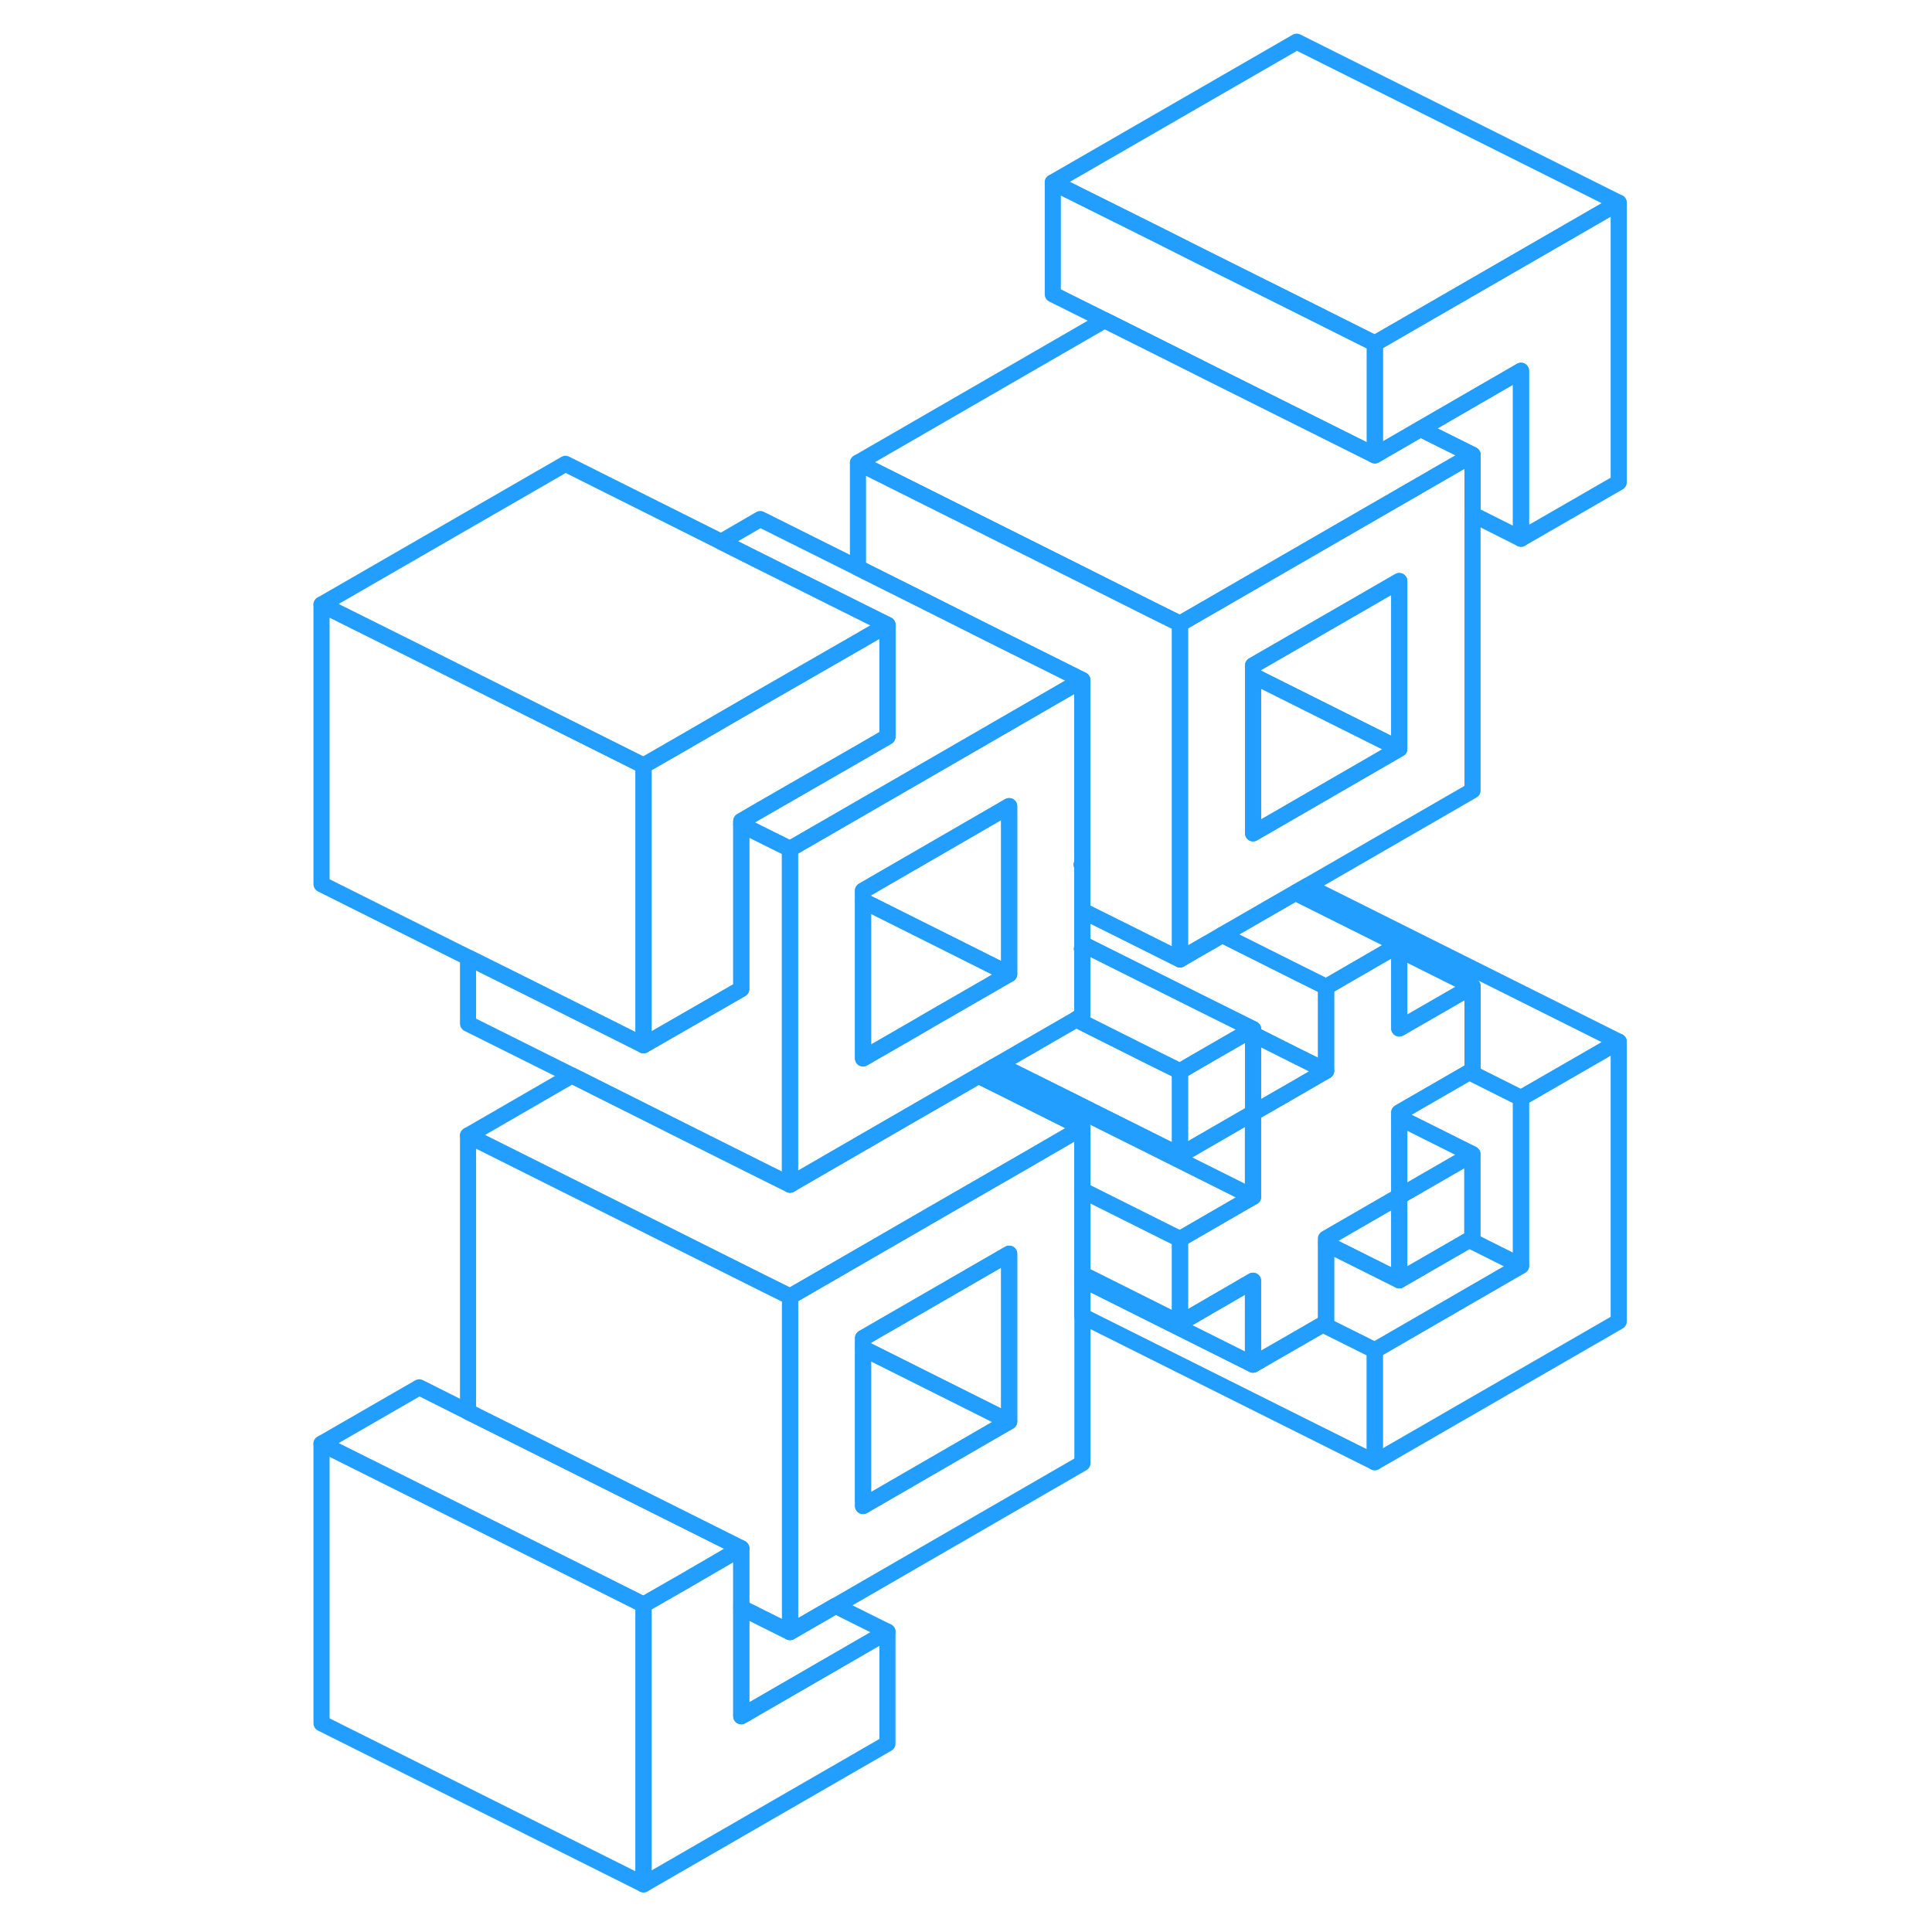 <svg width="48" height="48" viewBox="0 0 86 120" fill="none" xmlns="http://www.w3.org/2000/svg" stroke-width="1px" stroke-linecap="round" stroke-linejoin="round"><path d="M50.191 53.71L50.221 53.73V53.7H50.191V53.71ZM50.201 58.93H50.221V58.92H50.201V58.93Z" stroke="#229EFF" stroke-linejoin="round"/><path d="M74.451 71.69V76.9L74.261 77.01L69.911 79.52V74.31L74.451 71.69Z" stroke="#229EFF" stroke-linejoin="round"/><path d="M83.541 64.7V82.08L68.391 90.82V83.87L77.471 78.62V68.2L83.541 64.7Z" stroke="#229EFF" stroke-linejoin="round"/><path d="M46.621 72.13L41.781 74.92L41.491 75.09L32.071 80.53V101.37L34.901 99.74L50.231 90.88V70.04L46.621 72.13ZM45.681 88.29L36.601 93.54V83.11L45.681 77.87V88.29Z" stroke="#229EFF" stroke-linejoin="round"/><path d="M45.681 88.29L36.611 93.54V83.75L45.681 88.29Z" stroke="#229EFF" stroke-linejoin="round"/><path d="M50.221 42.24L36.931 49.92L32.061 52.73V73.58L36.281 71.14L40.161 68.9L43.771 66.82L44.701 66.28L45.001 66.11L49.831 63.32L49.901 63.27L50.221 63.09V58.94H50.201L50.221 58.92V53.73L50.191 53.71H50.221V42.24ZM45.681 60.5L44.991 60.9L40.821 63.3L40.161 63.69L38.931 64.4L36.601 65.74V55.32L41.771 52.33L45.681 50.07V60.5Z" stroke="#229EFF" stroke-linejoin="round"/><path d="M45.681 60.5L44.991 60.9L40.831 63.3L40.161 63.69L38.931 64.4L36.611 65.74V55.96L36.971 56.14L40.831 58.07L41.811 58.56L45.681 60.5Z" stroke="#229EFF" stroke-linejoin="round"/><path d="M45.681 50.07V60.5L41.811 58.56L40.831 58.07L36.971 56.14L36.611 55.96V55.32L41.781 52.33L45.681 50.07Z" stroke="#229EFF" stroke-linejoin="round"/><path d="M83.541 12.59V29.96L77.471 33.46V23.03L71.231 26.64L68.401 28.28V21.33L83.541 12.59Z" stroke="#229EFF" stroke-linejoin="round"/><path d="M60.831 79.55V84.76L50.511 79.6L50.221 79.46V79.15L50.801 79.43L56.291 82.18L60.331 79.84L60.831 79.55Z" stroke="#229EFF" stroke-linejoin="round"/><path d="M74.461 61.26V66.47L74.261 66.59L69.911 69.1V74.31L69.421 74.59L65.361 76.93V82.14L65.171 82.26L60.821 84.76V79.55L60.321 79.84L56.291 82.18V76.96L60.231 74.68L60.821 74.34V69.13L63.541 67.57L64.781 66.85L65.361 66.51V61.3L69.611 58.84L69.911 58.67V63.88L74.461 61.26Z" stroke="#229EFF" stroke-linejoin="round"/><path d="M74.461 61.26L69.911 63.88V58.99L74.461 61.26Z" stroke="#229EFF" stroke-linejoin="round"/><path d="M83.541 64.7L77.471 68.2L74.261 66.59L74.461 66.47V61.26L69.911 58.99V58.67L63.541 55.49L63.471 55.45L63.541 55.4L64.191 55.03L83.541 64.7Z" stroke="#229EFF" stroke-linejoin="round"/><path d="M60.831 74.34L60.231 74.68L56.291 76.96L55.641 76.64L50.221 73.93V70.04L45.371 67.61L43.781 66.82L44.701 66.28L45.661 66.76L49.911 68.88L50.491 69.18L53.721 70.79L60.181 74.02L60.831 74.34Z" stroke="#229EFF" stroke-linejoin="round"/><path d="M60.831 63.92L60.531 64.09L59.931 64.43L57.471 65.85L56.291 66.54L54.451 65.63L50.801 63.8L49.911 63.35V63.27L50.221 63.09V58.62L50.491 58.76L57.471 62.25L60.831 63.92Z" stroke="#229EFF" stroke-linejoin="round"/><path d="M65.371 61.3V66.51L63.541 65.6L60.831 64.24V63.92L57.471 62.25L50.491 58.76L50.221 58.62V56.56L52.411 57.65L56.291 59.59L57.471 58.9L58.121 58.53L58.911 58.07L63.541 60.39L65.371 61.3Z" stroke="#229EFF" stroke-linejoin="round"/><path d="M56.291 76.96V82.18L50.801 79.43L50.221 79.15V73.93L55.641 76.64L56.291 76.96Z" stroke="#229EFF" stroke-linejoin="round"/><path d="M22.971 99.67V117.04L2.971 107.04V89.67L9.041 92.7L12.661 94.51L18.121 97.24L22.971 99.67Z" stroke="#229EFF" stroke-linejoin="round"/><path d="M38.121 101.35V108.3L22.971 117.04V99.67L25.621 98.15L28.441 96.51L29.041 96.17V106.6L38.121 101.35Z" stroke="#229EFF" stroke-linejoin="round"/><path d="M29.041 96.17L28.441 96.51L25.621 98.15L22.971 99.67L18.121 97.24L12.661 94.51L9.041 92.7L2.971 89.67L9.041 86.17L12.071 87.69L15.481 89.39L29.041 96.17Z" stroke="#229EFF" stroke-linejoin="round"/><path d="M56.291 38.74V59.59L52.411 57.65L50.221 56.56V42.24L49.581 41.92L44.731 39.5L40.831 37.54L36.291 35.27V28.74L49.911 35.55L54.451 37.83L56.291 38.74Z" stroke="#229EFF" stroke-linejoin="round"/><path d="M68.391 21.33V28.28L58.071 23.12L57.471 22.82L54.451 21.31L51.621 19.89L48.391 18.28V11.33L54.851 14.55L57.471 15.87L63.541 18.9L68.391 21.33Z" stroke="#229EFF" stroke-linejoin="round"/><path d="M56.291 66.54V71.75L54.031 70.62L50.801 69.01L49.911 68.56L45.951 66.59L45.011 66.11L49.841 63.32L49.911 63.35L50.801 63.8L54.451 65.63L56.291 66.54Z" stroke="#229EFF" stroke-linejoin="round"/><path d="M60.831 69.13V74.34L60.181 74.02L53.721 70.79L50.491 69.18L49.911 68.88L45.661 66.76L44.701 66.28L45.011 66.11L45.951 66.59L49.911 68.56L50.801 69.01L54.031 70.62L56.291 71.75L59.751 69.75L60.831 69.13Z" stroke="#229EFF" stroke-linejoin="round"/><path d="M49.911 63.27V63.35L49.841 63.32L49.911 63.27Z" stroke="#229EFF" stroke-linejoin="round"/><path d="M50.221 53.73L50.191 53.71L50.221 53.7V53.73Z" stroke="#229EFF" stroke-linejoin="round"/><path d="M83.541 12.59L68.391 21.33L63.541 18.9L57.471 15.87L54.851 14.55L48.391 11.33L63.541 2.59L83.541 12.59Z" stroke="#229EFF" stroke-linejoin="round"/><path d="M71.031 30.23L56.291 38.74V59.59L57.481 58.9L58.131 58.53L58.921 58.07L63.171 55.62L63.471 55.45L63.541 55.4L64.191 55.03L74.461 49.1V28.25L71.031 30.23ZM69.911 46.51L60.831 51.76V41.33L69.911 36.09V46.51Z" stroke="#229EFF" stroke-linejoin="round"/><path d="M69.911 36.09V46.51L60.831 41.97V41.33L69.911 36.09Z" stroke="#229EFF" stroke-linejoin="round"/><path d="M69.911 46.51L60.831 51.76V41.97L69.911 46.51Z" stroke="#229EFF" stroke-linejoin="round"/><path d="M77.471 23.03V33.46L74.461 31.95V28.25L71.231 26.64L77.471 23.03Z" stroke="#229EFF" stroke-linejoin="round"/><path d="M74.461 28.25L71.031 30.23L56.291 38.74L54.461 37.83L49.911 35.55L36.291 28.74L51.611 19.89L54.461 21.31L57.471 22.82L58.061 23.12L68.401 28.28L71.231 26.64L74.461 28.25Z" stroke="#229EFF" stroke-linejoin="round"/><path d="M22.971 47.55V64.92L22.341 64.6L15.891 61.37L12.071 59.47L2.971 54.92V37.55L9.431 40.77L12.661 42.39L17.491 44.81L22.971 47.55Z" stroke="#229EFF" stroke-linejoin="round"/><path d="M38.121 38.81L36.291 39.87L30.221 43.36L25.681 45.99L22.971 47.55L17.491 44.81L12.661 42.39L9.431 40.77L2.971 37.55L18.121 28.81L27.791 33.65L30.221 34.87L36.291 37.9L38.121 38.81Z" stroke="#229EFF" stroke-linejoin="round"/><path d="M38.121 38.81V45.76L36.291 46.82L30.221 50.31L29.041 51V61.43L22.971 64.92V47.55L25.681 45.99L30.221 43.36L36.291 39.87L38.121 38.81Z" stroke="#229EFF" stroke-linejoin="round"/><path d="M50.221 42.24L36.931 49.92L32.071 52.73L30.221 51.81L29.041 51.22V51L30.221 50.31L36.291 46.82L38.121 45.76V38.81L36.291 37.9L30.221 34.87L27.791 33.65L30.221 32.24L36.291 35.27L40.831 37.54L44.731 39.5L49.581 41.92L50.221 42.24Z" stroke="#229EFF" stroke-linejoin="round"/><path d="M32.071 52.73V73.58L30.221 72.66L25.681 70.39L23.351 69.22L18.521 66.8L12.071 63.58V59.47L15.891 61.37L22.341 64.6L22.971 64.92L29.041 61.43V51.22L30.221 51.81L32.071 52.73Z" stroke="#229EFF" stroke-linejoin="round"/><path d="M45.681 77.87V88.29L36.611 83.75V83.11L45.681 77.87Z" stroke="#229EFF" stroke-linejoin="round"/><path d="M38.121 101.35L29.041 106.6V99.86L32.071 101.37L34.891 99.74L38.121 101.35Z" stroke="#229EFF" stroke-linejoin="round"/><path d="M68.391 83.87V90.82L50.221 81.74V79.46L50.511 79.6L60.831 84.76L65.161 82.26L68.391 83.87Z" stroke="#229EFF" stroke-linejoin="round"/><path d="M60.831 63.92V69.13L59.751 69.75L56.291 71.75V66.54L57.471 65.85L59.931 64.43L60.531 64.09L60.831 63.92Z" stroke="#229EFF" stroke-linejoin="round"/><path d="M32.071 80.53V101.37L29.041 99.86V96.17L15.481 89.39L12.071 87.69V70.53L16.891 72.94L25.681 77.34L30.221 79.61L32.071 80.53Z" stroke="#229EFF" stroke-linejoin="round"/><path d="M50.221 70.04L46.621 72.13L41.781 74.92L41.481 75.09L32.071 80.53L30.221 79.61L25.681 77.34L16.891 72.94L12.071 70.53L18.521 66.8L23.351 69.22L25.681 70.39L30.221 72.66L32.071 73.58L36.291 71.14L40.161 68.9L43.781 66.82L45.371 67.61L50.221 70.04Z" stroke="#229EFF" stroke-linejoin="round"/><path d="M74.451 71.69L69.911 74.31V69.42L74.451 71.69Z" stroke="#229EFF" stroke-linejoin="round"/><path d="M77.471 68.2V78.62L74.261 77.01L74.451 76.9V71.69L69.911 69.42V69.1L74.261 66.59L77.471 68.2Z" stroke="#229EFF" stroke-linejoin="round"/><path d="M65.371 66.51L64.781 66.85L63.541 67.57L60.831 69.13V64.24L63.541 65.6L65.371 66.51Z" stroke="#229EFF" stroke-linejoin="round"/><path d="M69.911 58.67L69.621 58.84L65.371 61.3L63.541 60.39L58.911 58.07L63.161 55.62L63.461 55.45L63.541 55.49L69.911 58.67Z" stroke="#229EFF" stroke-linejoin="round"/><path d="M69.911 74.31V79.52L65.371 77.25V76.93L69.411 74.59L69.911 74.31Z" stroke="#229EFF" stroke-linejoin="round"/><path d="M77.471 78.62L68.391 83.87L65.161 82.26L65.371 82.14V77.25L69.911 79.52L74.261 77.01L77.471 78.62Z" stroke="#229EFF" stroke-linejoin="round"/></svg>